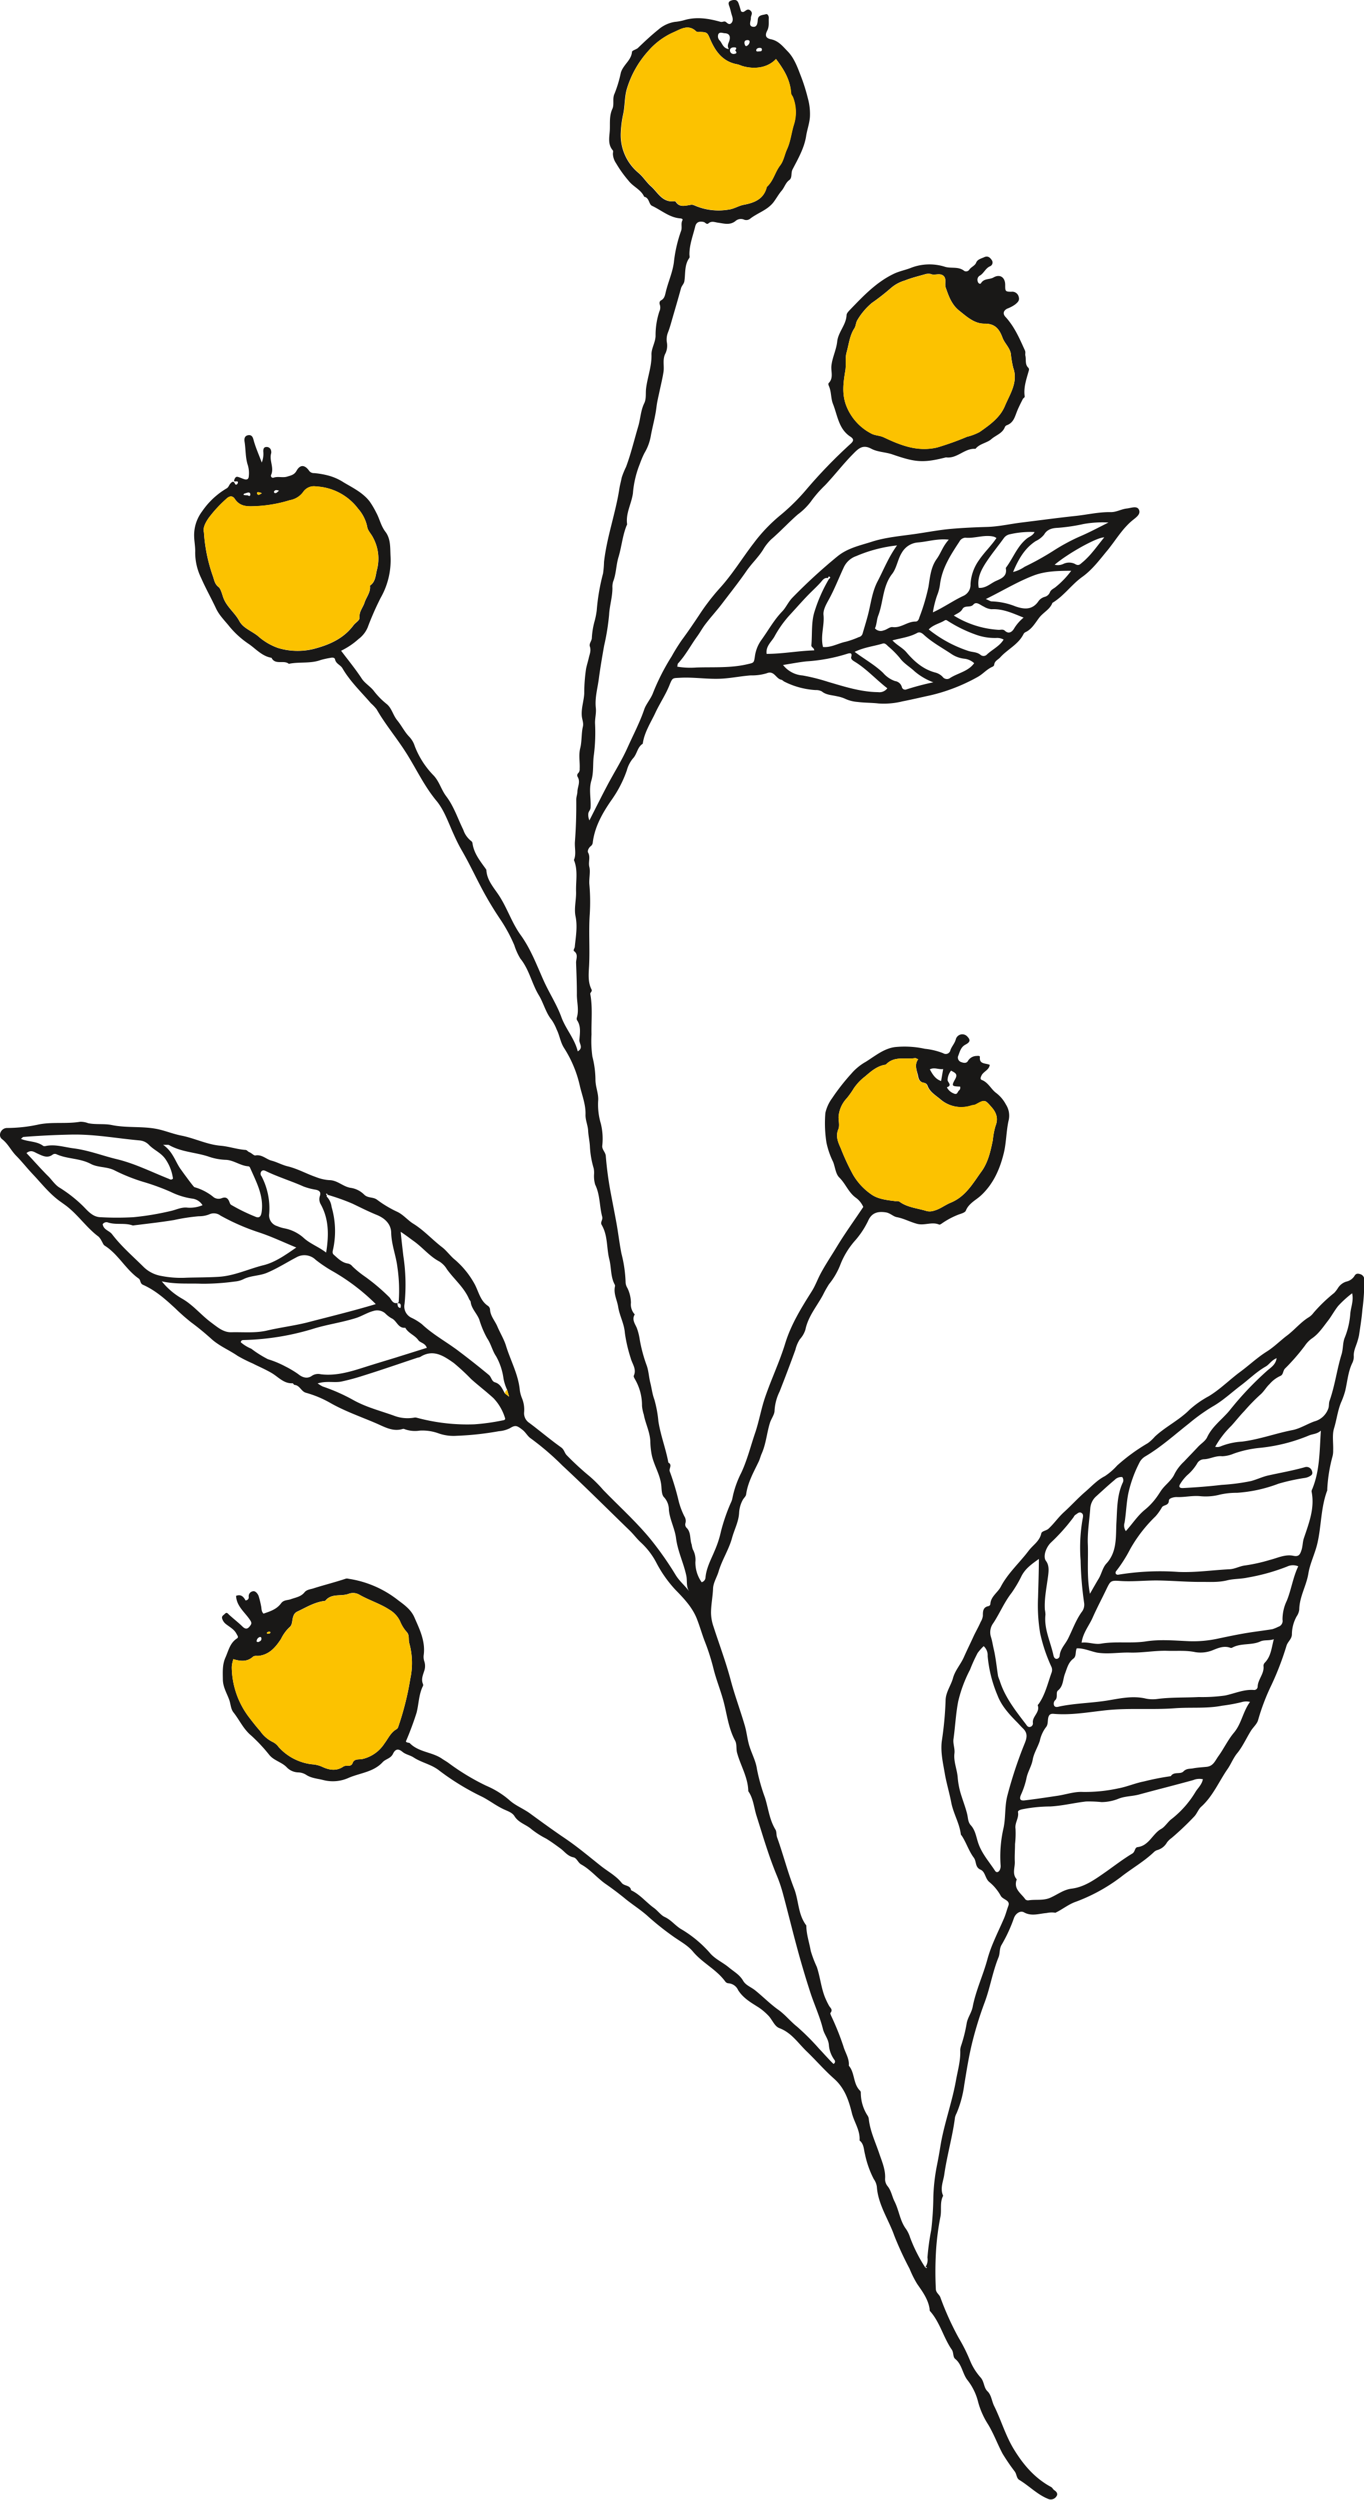 <svg xmlns="http://www.w3.org/2000/svg" viewBox="0 0 356.66 653.36"><defs><style>.cls-1{fill:#191817;}.cls-2{fill:#fcc200;}</style></defs><g id="Layer_1" data-name="Layer 1"><path class="cls-1" d="M286.54,531.55a6.15,6.15,0,0,0-2.34.07c-2,.16-3.93.93-5.92-.18-.95-.53-2.19.27-2.64,1.54a39.36,39.36,0,0,1-3.24,7c-.59,1-.36,2.21-.77,3.21-1.6,3.91-2.22,8.11-3.71,12a95.28,95.28,0,0,0-3,9.6c-1,3.87-1.61,7.81-2.26,11.75a28.61,28.61,0,0,1-2,7.41,4.29,4.29,0,0,0-.42,1.11c-.64,5-2.09,9.91-2.8,14.91-.26,1.81-1.17,3.65-.29,5.54-.93,1.74-.36,3.67-.72,5.5a68.43,68.43,0,0,0-1.1,8.2,89.37,89.37,0,0,0-.1,10.61c0,1.05.88,1.43,1.18,2.23a75.91,75.91,0,0,0,4.79,10.6,43.26,43.26,0,0,1,3,6,15.38,15.38,0,0,0,2.73,4.35c1,1.12.8,2.65,1.82,3.63s1.11,2.59,1.72,3.81c1.88,3.78,3,7.86,5.29,11.53,2.52,4.07,5.45,7.42,9.64,9.68.32.18.5.63.82.83.64.41,1,1,.55,1.59a1.74,1.74,0,0,1-2.23.65c-2.82-1.15-4.92-3.39-7.48-4.93-.74-.45-.67-1.44-1.15-2.15a52,52,0,0,1-3.24-4.74c-1.32-2.49-2.29-5.17-3.77-7.62a20.79,20.79,0,0,1-2.62-5.91,15.09,15.09,0,0,0-2.85-5.77c-1.26-1.71-1.36-4-3.16-5.47-.6-.48-.35-1.65-.87-2.4-2.2-3.18-3.06-7.12-5.69-10.07-.13-.14-.09-.44-.12-.66-.4-2.48-1.86-4.46-3.23-6.42a27.3,27.3,0,0,1-2-4,85.47,85.47,0,0,1-4-8.66c-1.5-4.25-4.23-8.08-4.55-12.76a4.55,4.55,0,0,0-.8-2,25.05,25.05,0,0,1-2.29-6.45c-.35-1.28-.25-2.7-1.43-3.64.2-2.59-1.38-4.72-2-7.12-.8-3.26-1.83-6.53-4.7-9.06-2.47-2.18-4.69-4.76-7.08-7.06s-4-4.92-7.18-6.12c-1.33-.5-1.87-2.27-2.94-3.33a15.21,15.21,0,0,0-2.5-2.1c-2-1.26-4-2.39-5.35-4.5a3,3,0,0,0-2.58-1.8,1.15,1.15,0,0,1-.8-.47c-2.29-3.15-5.93-4.81-8.41-7.78-1.39-1.68-3.43-2.73-5.2-4a72.08,72.08,0,0,1-6.66-5.31c-1.8-1.62-3.88-2.92-5.77-4.45-1.63-1.34-3.35-2.64-5-3.79-2.37-1.6-4.13-3.88-6.61-5.25-.86-.48-1.15-1.68-2.05-1.87-1.52-.31-2.3-1.52-3.41-2.33s-2.42-1.78-3.7-2.55a23.62,23.62,0,0,1-3.76-2.39c-1.43-1.29-3.46-1.73-4.53-3.48-.57-.94-1.81-1.34-2.7-1.75-2-.91-3.73-2.27-5.67-3.28a65.26,65.26,0,0,1-11.22-6.83c-2.1-1.7-4.66-2.09-6.8-3.5-.9-.59-2-.72-2.91-1.46-1.07-.9-1.86-.76-2.46.5s-1.92,1.35-2.7,2.19c-2.4,2.6-5.83,2.81-8.82,4.07a10,10,0,0,1-6.66.63c-1.51-.4-3.12-.46-4.52-1.37a4.07,4.07,0,0,0-2-.64,4.33,4.33,0,0,1-3.06-1.3c-1.28-1.38-3.31-1.74-4.57-3.24a42.65,42.65,0,0,0-4.81-5.14c-2-1.68-3-4-4.54-5.95-.77-.94-.75-2.22-1.15-3.33-.62-1.74-1.64-3.32-1.67-5.33s-.14-3.89.67-5.71,1.17-3.8,3-5c.52-.33.18-.7-.07-1.17-.63-1.25-1.83-1.83-2.82-2.62a2.83,2.83,0,0,1-.92-1.29c-.3-.76.29-1,.65-1.35.51-.55.76-.12,1.13.23,1.15,1.05,2.39,2,3.52,3.1.66.63,1.19.73,1.8,0s.69-1,0-1.95c-1.32-1.9-3.39-3.46-3.5-6.1,1.34-.51,2,.31,2.48,1.21.72-.12.86-.54.83-.92a1.31,1.31,0,0,1,1.21-1.5c.58-.06,1.12.64,1.36,1.21a22.64,22.64,0,0,1,.63,2.52c.2.67,0,1.46.66,2.13,1.69-.57,3.46-1.13,4.6-2.7.67-.92,1.72-.76,2.58-1.08,1.27-.46,2.64-.64,3.56-1.81.56-.7,1.57-.77,2.29-1,2.82-.91,5.72-1.61,8.55-2.57a1.59,1.59,0,0,1,.68.05,27.54,27.54,0,0,1,13,5.65c1.67,1.23,3.33,2.47,4.17,4.38,1.37,3.12,2.93,6.24,2.47,9.83a3.72,3.72,0,0,0,.13,1.66,3.94,3.94,0,0,1,0,2.56c-.37,1.15-.85,2.23-.32,3.45a.59.59,0,0,1,0,.47c-1.12,2.19-1.08,4.67-1.68,7a80,80,0,0,1-2.8,7.51c.27.45.81.24,1.05.48,2.33,2.37,5.85,2.26,8.46,4.08.48.34,1.06.65,1.55,1a60.17,60.17,0,0,0,9.9,6,23,23,0,0,1,6,3.69c1.57,1.48,3.7,2.27,5.48,3.56,3,2.19,6.06,4.42,9.15,6.51,3.32,2.24,6.36,4.82,9.48,7.29,1.81,1.42,3.93,2.54,5.38,4.38.69.87,2.24.52,2.44,1.91,2.35,1.1,3.95,3.17,6,4.64,1,.73,1.79,1.89,2.78,2.34,1.66.76,2.69,2.16,4.14,3.08a30.92,30.92,0,0,1,7.62,6.25c1.34,1.65,3.37,2.49,5,3.84,1.31,1.1,2.84,1.91,3.74,3.48.7,1.22,2.09,1.67,3.14,2.51,2.08,1.67,3.93,3.58,6.13,5.14,1.72,1.22,3.12,3,4.81,4.34a63,63,0,0,1,5.78,5.77c1.27,1.33,2.47,2.73,3.78,4a.68.68,0,0,0,.25-1.05,7.53,7.53,0,0,1-1.45-3.82c-.09-1.61-1.18-2.75-1.56-4.26-.82-3.31-2.3-6.45-3.35-9.72q-2-6.18-3.67-12.47c-1.14-4.26-2.19-8.54-3.33-12.79a39,39,0,0,0-1.68-5.06c-2.13-5.11-3.67-10.43-5.34-15.7-.68-2.14-.8-4.49-2.15-6.41-.06-3.6-2-6.64-2.92-10-.3-1,0-2.27-.55-3.26-1.8-3.36-2.12-7.13-3.13-10.71-.77-2.71-1.83-5.36-2.51-8.1a56.71,56.71,0,0,0-2.23-7c-.78-2-1.34-4.07-2.13-6.05-1.18-2.95-3.35-5.24-5.54-7.48a32.15,32.15,0,0,1-5.09-7.24,19.42,19.42,0,0,0-4-5.18c-1.08-1-1.87-2.1-2.88-3.08-5.87-5.69-11.64-11.46-17.61-17a70.7,70.7,0,0,0-8.33-7.14c-.81-.56-1.27-1.54-2.1-2.19-1.46-1.14-1.86-1.33-3.31-.44a7.73,7.73,0,0,1-2.88.78,77.69,77.69,0,0,1-11,1.2,11.81,11.81,0,0,1-4.82-.65,12.34,12.34,0,0,0-4.85-.71,7.93,7.93,0,0,1-4-.38.64.64,0,0,0-.47-.05c-2.65.82-4.93-.62-7.11-1.54-3.94-1.68-8-3.09-11.75-5.21a27.66,27.66,0,0,0-6.44-2.7c-1.27-.35-1.6-1.94-3-2.06-.18,0-.35-.44-.51-.43-2.29.13-3.74-1.66-5.44-2.66s-3.31-1.66-4.93-2.49A39.13,39.13,0,0,1,72.66,386c-2.24-1.55-4.77-2.54-6.88-4.45-1.63-1.47-3.42-2.95-5.25-4.3a53.9,53.9,0,0,1-4.13-3.63c-2.58-2.39-5.21-4.74-8.46-6.18-.87-.39-.56-1.24-1.16-1.66-3.41-2.4-5.32-6.35-8.89-8.6-.37-.23-.52-.79-.78-1.18a4.14,4.14,0,0,0-.81-1.16c-3-2.22-5.15-5.41-8.08-7.76-.73-.59-1.52-1.11-2.25-1.65-2.67-2-4.64-4.55-6.88-6.92-1.5-1.58-2.83-3.29-4.36-4.84-1.32-1.34-2.08-3.09-3.66-4.31-1.18-.91-.3-2.88,1.27-2.92a39.44,39.44,0,0,0,8-.85c3.69-.83,7.47-.14,11.18-.78a5.76,5.76,0,0,1,2.07.38c2,.42,4.16.07,6.17.48,4.14.85,8.41.19,12.47,1.18,1.92.46,3.8,1.21,5.76,1.59,3.46.68,6.62,2.33,10.24,2.64,2.11.18,4.25.93,6.44,1.09.45,0,.65.44,1,.57.61.22,1.25.95,1.62.88,1.74-.33,2.84,1,4.25,1.36s2.74,1.13,4.16,1.47c2.61.62,4.93,1.95,7.44,2.82a11.64,11.64,0,0,0,3.48.8c2.09,0,3.54,1.65,5.5,2a6.3,6.3,0,0,1,3.64,1.79c1,1,2.37.52,3.44,1.39a29.51,29.51,0,0,0,5.29,3.14c1.58.78,2.65,2.17,4.14,3.09,2.74,1.69,4.93,4.15,7.5,6.12,1.2.92,2.13,2.28,3.36,3.28a22.68,22.68,0,0,1,5.22,6.5c1,1.91,1.42,4.26,3.44,5.57a1.31,1.31,0,0,1,.52,1c.11,1.68,1.28,2.88,1.89,4.32.73,1.73,1.75,3.36,2.29,5.12,1.19,3.89,3.25,7.52,3.61,11.67a9.14,9.14,0,0,0,.58,2.07,7.79,7.79,0,0,1,.54,3.59,3,3,0,0,0,1.37,2.81c2.8,2.1,5.47,4.37,8.32,6.4.81.58.85,1.45,1.48,2.07a74.47,74.47,0,0,0,6.06,5.57,34.46,34.46,0,0,1,3.46,3.48c4.13,4.27,8.55,8.23,12.36,12.86a85.24,85.24,0,0,1,6.57,9.36c1,1.65,2.53,2.85,3.65,4.44-1-1.3-.56-2.89-.87-4.3-.72-3.32-2.26-6.4-2.68-9.77-.33-2.56-1.65-4.84-1.87-7.43a4.8,4.8,0,0,0-1.26-3.25c-.63-.62-.63-2-.7-2.84-.24-3-1.91-5.38-2.5-8.13a19.9,19.9,0,0,1-.39-3.56c-.08-2.5-1.27-4.69-1.71-7.08a10.47,10.47,0,0,1-.47-2.29,13.52,13.52,0,0,0-1.87-7c-.14-.27-.37-.66-.28-.87.8-1.75-.43-3.11-.82-4.64a38.68,38.68,0,0,1-1.51-6.54c-.17-2.41-1.38-4.47-1.75-6.8-.28-1.79-1.27-3.48-.83-5.4a.69.69,0,0,0-.08-.46c-1.11-2.06-.85-4.42-1.41-6.6-.75-3-.35-6.18-2-9-.41-.69.35-1.32.16-2.06-.76-2.78-.54-5.77-1.86-8.46a8,8,0,0,1-.28-2.81,6,6,0,0,0-.1-1.42,24.28,24.28,0,0,1-1-5.94c-.09-1.3-.39-2.59-.46-3.95s-.73-2.76-.68-4.17c.09-2.68-.95-5.11-1.51-7.64A30.77,30.77,0,0,0,158,305.5c-.93-1.46-1.14-3.26-1.93-4.83a11.75,11.75,0,0,0-1.3-2.48c-1.56-1.91-2.09-4.38-3.35-6.45-1.85-3.05-2.49-6.68-4.82-9.56a15.87,15.87,0,0,1-1.59-3.52,41,41,0,0,0-3.75-6.88,88.7,88.7,0,0,1-4.79-8c-1.76-3.32-3.35-6.73-5.26-10a43.64,43.64,0,0,1-2-4c-1.4-3-2.47-6.35-4.59-8.89-3.14-3.79-5.19-8.2-7.76-12.29S111.32,221.05,109,217a11.87,11.87,0,0,0-1.47-1.55c-2.59-3-5.45-5.71-7.46-9.16-.51-.88-1.69-1.15-1.93-2.31-.1-.51-.7-.54-1.21-.41a22.88,22.88,0,0,0-2.54.56c-2.71,1-5.59.42-8.34,1-1.31-1.1-3.53.41-4.53-1.58-2.4-.39-4-2.23-5.81-3.52a23.54,23.54,0,0,1-5.14-4.6c-1.25-1.57-2.7-2.94-3.57-4.81-1.23-2.64-2.68-5.18-3.84-7.85A15.16,15.16,0,0,1,61.57,176c.07-1.75-.41-3.48-.25-5.27a10.34,10.34,0,0,1,2.06-5.45,20.1,20.1,0,0,1,6.4-6c.54-.3.64-.9,1-1.28s.81-.84,1.2.09c.15.34.55.24.7-.14.09-.22.14-.48-.23-.51s-.91.26-.63-.49c.14-.38.39-.8.85-.69.61.14,1.18.45,1.79.63s1.07,0,1.12-.75a7.33,7.33,0,0,0-.22-2.84c-.69-2-.55-4.15-.88-6.21-.1-.63-.09-1.52.9-1.71s1.27.54,1.45,1.23c.51,1.89,1.3,3.66,2.15,5.91a6.23,6.23,0,0,0,.39-2.92c0-.62.12-1.15.87-1.15a1.16,1.16,0,0,1,1.18,1,1.43,1.43,0,0,1,0,.71c-.52,1.86.85,3.72,0,5.59a.53.53,0,0,0,.63.73c1.18-.42,2.41.09,3.59-.29,1-.31,1.82-.43,2.44-1.53.93-1.64,2.1-1.59,3.23-.06a1.5,1.5,0,0,0,1.35.68,21.57,21.57,0,0,1,3.93.7,13.85,13.85,0,0,1,3.76,1.7c2.41,1.44,5,2.66,6.83,5a23.15,23.15,0,0,1,1.72,2.91c.88,1.61,1.22,3.45,2.39,5,1.45,1.86,1.24,4.26,1.36,6.43a19.86,19.86,0,0,1-2.6,10.89,76.29,76.29,0,0,0-3.39,7.73,7.33,7.33,0,0,1-2.37,3,19.37,19.37,0,0,1-4.57,3.07c1.86,2.46,3.75,4.76,5.37,7.23.85,1.29,2.16,2,3.12,3.18a19.66,19.66,0,0,0,3.3,3.41c1.45,1.08,1.76,3,2.9,4.38s1.88,3,3.18,4.33a6.15,6.15,0,0,1,1.38,2.37A22.5,22.5,0,0,0,124,234.4c1.45,1.61,1.94,3.69,3.22,5.36,2,2.64,3,5.8,4.45,8.74a6.21,6.21,0,0,0,2,2.89.9.9,0,0,1,.4.56c.34,2.7,2,4.69,3.5,6.8,0,.07.12.13.13.2.12,2.8,2.06,4.77,3.42,6.9,2.1,3.27,3.27,7,5.54,10.14,2.67,3.69,4.22,7.91,6.06,12,1.44,3.21,3.41,6.18,4.61,9.5,1.14,3.12,3.48,5.62,4.27,8.93,1.57-.95.36-2,.43-3,.12-1.65.46-3.45-.52-5a.87.87,0,0,1-.14-.84c.62-2.09-.06-4.17,0-6.24,0-2.71-.11-5.4-.21-8.11,0-1,.64-2.14-.51-3-.32-.25.13-.73.17-1.11.26-2.67.76-5.27.2-8-.42-2.07.2-4.27.14-6.43-.09-2.77.55-5.59-.56-8.29.66-1.55.14-3.18.26-4.78.28-3.66.39-7.34.35-11,0-.74.27-1.35.3-2,0-1.3.86-2.57.09-3.9a.81.81,0,0,1,.17-1.07,1.45,1.45,0,0,0,.33-1.1c.1-1.78-.31-3.52.15-5.38s.26-3.79.7-5.66c.22-.95-.23-1.87-.3-2.81-.15-2,.54-3.85.65-5.79a43.84,43.84,0,0,1,.47-6.45c.19-1,.5-1.91.71-2.86s.67-1.89.29-3c-.28-.8.54-1.44.52-2.34a20.45,20.45,0,0,1,.65-4.05,19.86,19.86,0,0,0,.62-3,54,54,0,0,1,1.66-9.71,25.77,25.77,0,0,0,.25-3c.73-6.49,3-12.64,4-19.07.15-1,.44-2,.63-3a20.72,20.72,0,0,1,1.13-2.77c1.29-3.46,2.13-7.05,3.18-10.57.6-2,.63-4.13,1.57-6.05.58-1.17.34-2.57.48-3.81.35-3,1.51-5.83,1.42-8.91-.05-1.61,1-3.14,1.07-4.84a19.9,19.9,0,0,1,1-6.48,2.32,2.32,0,0,0,.14-1.63c-.18-.49-.18-1,.34-1.26.89-.49,1-1.42,1.2-2.23.62-2.56,1.74-5,2.1-7.62A35.47,35.47,0,0,1,188.61,92c.36-.91-.12-1.9.37-2.81.15-.28-.19-.46-.57-.48-2.84-.22-4.94-2.14-7.38-3.28-.87-.4-.7-2.13-2.06-2.38-.85-1.9-2.9-2.61-4.13-4.24a30.74,30.74,0,0,1-3.22-4.51,4.81,4.81,0,0,1-.83-2.42c0-.31.12-.74,0-.92-1.4-1.58-.91-3.52-.81-5.25s-.19-3.78.67-5.62c.56-1.2-.06-2.71.58-4a33.05,33.05,0,0,0,1.64-5.47c.63-2.09,2.71-3.19,2.91-5.4,0-.39,1-.62,1.5-1,1.75-1.68,3.51-3.34,5.42-4.87a8.58,8.58,0,0,1,4.29-2,13.51,13.51,0,0,0,2.33-.42c3.27-1,6.46-.48,9.62.41.51.14.94-.27,1.34,0s.86.88,1.42.38.48-1.27.23-2-.41-1.7-.72-2.51-.19-1.22.61-1.47,1.46-.19,1.79.66.48,1.5.7,2.21c.21.08.36.18.49.16.65-.09,1.1-1.08,1.92-.4s.11,1.35.15,2-.71,2,.43,2.24,1.32-.84,1.37-1.76c.08-1.37,1.31-1.25,2.13-1.51.47-.15.78.53.75,1-.07,1.09.16,2.19-.4,3.28-.67,1.3-.38,2,1,2.28,2,.42,3.1,1.89,4.35,3.16,1.69,1.73,2.55,4.13,3.37,6.26a48,48,0,0,1,1.9,6,15.26,15.26,0,0,1,.54,4.87c-.13,1.77-.75,3.37-1,5.07-.51,3.13-2.11,5.89-3.55,8.66-.49,1,0,2.14-.86,2.78-1,.75-1.25,1.93-2,2.79s-1.36,2-2.12,3c-1.64,2.11-4.2,2.78-6.16,4.35A1.62,1.62,0,0,1,205,89a2.13,2.13,0,0,0-2.06.32c-1.49,1.27-3.07.73-4.67.51-.83-.11-1.67-.53-2.48.17-.5.43-.83-.25-1.26-.35-1.08-.26-1.92,0-2.21,1.15-.58,2.41-1.52,4.75-1.52,7.28,0,.31.1.72,0,.93-1.35,1.85-1,4.07-1.32,6.12-.13.74-.7,1.18-.88,1.85-.72,2.61-1.47,5.2-2.23,7.79-.35,1.22-.68,2.46-1.13,3.64a5,5,0,0,0-.36,2.57,4.76,4.76,0,0,1-.34,3c-.85,1.6-.27,3.27-.52,4.88s-.65,3.24-1,4.86c-.3,1.45-.67,2.89-.84,4.35-.3,2.49-1,4.9-1.45,7.35a13.15,13.15,0,0,1-1.7,4.64,23.39,23.39,0,0,0-1.19,2.81,26,26,0,0,0-1.81,7.68c-.37,2.73-1.93,5.23-1.52,8.09,0,.14-.12.29-.17.44-1.05,2.63-1.27,5.48-2.08,8.14-.65,2.13-.59,4.36-1.41,6.43a4.71,4.71,0,0,0-.18,1.65c0,2.39-.76,4.72-.87,7a60.19,60.19,0,0,1-1.3,8.08c-.5,2.85-1,5.72-1.38,8.58-.32,2.54-1.09,5.08-.79,7.71.15,1.32-.24,2.63-.21,4a46.28,46.28,0,0,1-.29,8.16c-.35,2.27,0,4.56-.68,6.85s-.06,4.62-.19,6.94c0,.72-.5,1-.59,1.58a3.54,3.54,0,0,0,.28,1.85c1.57-3.08,3.1-6.17,4.71-9.21,1.73-3.28,3.74-6.43,5.25-9.8S177.81,220.5,179,217c.51-1.45,1.75-2.77,2.31-4.34a58.1,58.1,0,0,1,4.85-9.49,49.84,49.84,0,0,1,2.75-4.4c1.49-2,2.93-4.14,4.33-6.23a57.53,57.53,0,0,1,5.33-7c3.41-3.71,6-8,9-11.9a42.21,42.21,0,0,1,7.2-7.51,53.73,53.73,0,0,0,6.48-6.41,129.92,129.92,0,0,1,11.52-11.94c.89-.78,1.21-1.28.16-2-3.13-2-3.38-5.55-4.59-8.57-.6-1.51-.39-3.26-1.11-4.78-.09-.2-.15-.57,0-.69,1.31-1.34.54-3,.7-4.51.22-2.17,1.28-4.15,1.51-6.32.26-2.5,2.32-4.33,2.45-6.89,0-.53.59-1.09,1-1.53,3.4-3.52,6.75-7.07,11.27-9.26,1.44-.7,3-1,4.43-1.54a13.37,13.37,0,0,1,9-.34c1.64.52,3.56-.16,5.09,1.1a1,1,0,0,0,1.29-.32c.49-.75,1.47-1,1.81-1.86s1.32-1.06,2.1-1.42c.94-.44,1.54.08,2,.79a1.07,1.07,0,0,1-.53,1.61c-1.14.53-1.55,1.78-2.57,2.39a1.25,1.25,0,0,0-.63,1.42c.09.56.62,1,.91.56.79-1.28,2.21-.87,3.25-1.47,1.72-1,3.09,0,3.06,2,0,1.58,0,1.73,1.61,1.73a1.73,1.73,0,0,1,1.92,1.32c.32,1-.33,1.51-.92,2a8.87,8.87,0,0,1-2.09,1.1c-1,.52-1.2,1.34-.45,2.15,2.36,2.56,3.7,5.69,5.1,8.8.21.49,0,.93.11,1.37.23,1-.15,2.22.73,3.09.35.35.19.68.08,1.08-.59,2.09-1.31,4.16-1,6.39.06.38-.35.48-.48.74-.53,1.06-1.09,2.12-1.52,3.22-.58,1.46-.92,3-2.68,3.63a.94.94,0,0,0-.5.5c-.65,1.66-2.34,2.09-3.51,3.12s-3.11,1.19-4.17,2.55c-2.85-.22-4.8,2.64-7.71,2.23-5.93,1.49-7.94,1.33-14-.77-1.78-.62-3.85-.6-5.47-1.46-2.25-1.21-3.35-.16-4.78,1.29-2.61,2.63-4.85,5.58-7.4,8.26a30.31,30.31,0,0,0-3.71,4.27,16.52,16.52,0,0,1-3.37,3.31c-2.38,2.07-4.51,4.4-6.9,6.46a12.29,12.29,0,0,0-2.18,2.74c-1.24,2-3,3.63-4.32,5.54-2.07,3-4.29,5.78-6.46,8.64-1.44,1.89-3.06,3.62-4.48,5.53-.71.95-1.27,2-2,3-1.68,2.32-3,4.88-5,7.05-.14.15-.11.44-.2.84a21,21,0,0,0,5,.22c4.47-.15,9,.18,13.39-.87,1.66-.39,1.66-.28,1.93-2.21a9.58,9.58,0,0,1,1.76-4.23c1.76-2.45,3.22-5.13,5.36-7.34,1-1.05,1.6-2.5,2.67-3.6a142.79,142.79,0,0,1,11.75-10.78c2.7-2.2,5.87-2.84,9-3.84,3.61-1.16,7.4-1.47,11.14-2,3.19-.45,6.36-1.08,9.56-1.36s6.31-.42,9.47-.51c3-.09,5.84-.75,8.76-1.12,4.78-.59,9.55-1.24,14.34-1.75,3.09-.33,6.14-1.07,9.29-1,1.44,0,2.73-.8,4.14-.95,1.06-.11,2.58-.77,3.12.24.66,1.23-.76,2.13-1.64,2.85-2.7,2.22-4.4,5.23-6.57,7.87-2,2.4-3.9,5-6.54,6.9-2.82,2-4.81,5-7.83,6.8-.6,1.64-2.23,2.41-3.28,3.67s-2,3.21-3.79,4a1.13,1.13,0,0,0-.49.5c-1.35,2.71-4.17,3.95-6.1,6.09-.57.63-1.48.91-1.57,1.95,0,.18-.26.42-.46.5-1.48.64-2.51,1.93-3.88,2.67a47.21,47.21,0,0,1-12.37,4.8c-2.43.52-4.86,1.1-7.3,1.58a20.36,20.36,0,0,1-6.24.54c-1.82-.21-3.66-.16-5.5-.4a9.31,9.31,0,0,1-3.18-.81,8.81,8.81,0,0,0-2.14-.66c-1.35-.33-2.84-.32-4-1.28a3.17,3.17,0,0,0-1.61-.35,20.89,20.89,0,0,1-8.22-2.22c-.27-.15-.51-.44-.79-.49-1.39-.26-1.83-2.51-3.8-1.68a13.35,13.35,0,0,1-4.18.55c-2.84.22-5.62.84-8.49.89-3.32.07-6.6-.45-9.92-.27-2,.11-2-.05-2.73,1.69-1,2.61-2.6,4.93-3.78,7.46s-2.9,5.11-3.3,8.09c-1.43.89-1.47,2.7-2.56,3.84a8.16,8.16,0,0,0-1.61,3.14,30.67,30.67,0,0,1-3.9,7.59c-2.35,3.36-4.47,7-5,11.21a1.3,1.3,0,0,1-.54,1c-.55.44-.92,1.25-.68,1.68.67,1.22,0,2.46.32,3.73s-.1,3,0,4.5a50.69,50.69,0,0,1,.11,7.88c-.31,4.46.05,8.91-.17,13.36-.1,2-.39,4.27.62,6.26.3.59-.39.82-.31,1.24.65,3.51.24,7,.32,10.55a29.74,29.74,0,0,0,.23,5.8,25,25,0,0,1,.8,6c0,2,.89,3.7.7,5.66a17.45,17.45,0,0,0,.72,5.9,16.64,16.64,0,0,1,.36,5.75c-.09,1,.84,1.65.92,2.64a91.42,91.42,0,0,0,1.34,9.89c.48,2.57,1,5.15,1.46,7.71s.78,5.33,1.3,7.94a34.28,34.28,0,0,1,1.09,7.67,3.33,3.33,0,0,0,.47,1.33,9.22,9.22,0,0,1,.92,3.82,3.85,3.85,0,0,0,1,3.07c-.83,1.32.07,2.45.53,3.53a14.76,14.76,0,0,1,.78,3.11,39,39,0,0,0,1.75,6.54c.57,1.5.61,3.11,1,4.66s.51,2.92,1.06,4.39a30.69,30.69,0,0,1,1.06,5.73c.58,3.67,1.94,7.14,2.61,10.77,1.12.6.09,1.54.36,2.3A65.59,65.59,0,0,1,188,424a19.92,19.92,0,0,0,1.48,3.94,2.19,2.19,0,0,1,.28,1.78,1.22,1.22,0,0,0,.36,1.28c1.14,1.19.75,2.89,1.27,4.31a6.73,6.73,0,0,0,.3,1.27,5.64,5.64,0,0,1,.67,3.3,8.92,8.92,0,0,0,1.64,5.28A1.35,1.35,0,0,0,195,444c.2-2.53,1.42-4.71,2.37-7a27,27,0,0,0,1.68-5.13,48.08,48.08,0,0,1,2.55-7.41,5.55,5.55,0,0,0,.4-1.06,25.51,25.51,0,0,1,2.33-6.79c1.61-3.42,2.49-7.09,3.71-10.64,1-3,1.49-6,2.5-9,1.62-4.79,3.82-9.36,5.3-14.2,1.53-5,4.24-9.35,7-13.72.89-1.43,1.47-3.05,2.26-4.54,1.27-2.37,2.77-4.6,4.16-6.89,2.17-3.61,4.65-7,7-10.54a5.88,5.88,0,0,0-2-2.45c-1.89-1.39-2.64-3.65-4.28-5.25-.94-.92-1.07-2.7-1.6-4.06a21.6,21.6,0,0,1-1.74-5,32.58,32.58,0,0,1-.29-7.82,10.24,10.24,0,0,1,1.71-3.77,56.31,56.31,0,0,1,5.06-6.47,14.09,14.09,0,0,1,3.77-3.1c2.44-1.52,4.78-3.51,7.7-3.87a24.77,24.77,0,0,1,7.76.45,18.06,18.06,0,0,1,4.82,1.17,1.24,1.24,0,0,0,1.88-.83c.36-1,1.09-1.71,1.39-2.75a1.76,1.76,0,0,1,3-.82c.9.92.8,1.48-.47,2.15s-1.5,2-1.95,3.1a1.26,1.26,0,0,0,.91,1.48c.63.24,1.36.32,1.71-.34a2.69,2.69,0,0,1,2.31-1.29c.28-.05.84-.05.81.26-.22,2,1.52,1.57,2.57,2.08-.19,1.38-1.63,1.7-2.14,2.75-.24.5-.45,1,.09,1.2,1.72.68,2.41,2.45,3.78,3.43a9.16,9.16,0,0,1,2.51,3,5.36,5.36,0,0,1,.66,4.29c-.61,2.84-.57,5.84-1.27,8.56-1,4-2.66,7.85-5.88,10.86-1.35,1.26-3.22,2.07-4,4-.2.51-1.17.78-1.83,1a20.71,20.71,0,0,0-4.32,2.27c-.25.18-.64.46-.83.38-1.91-.82-3.84.33-5.78-.2s-3.45-1.4-5.32-1.75c-.89-.17-1.64-1-2.72-1.22-2.34-.39-3.89.14-4.8,2.29A22.66,22.66,0,0,1,234,356a21.06,21.06,0,0,0-3.8,6.33,19,19,0,0,1-2.9,4.94,28.4,28.4,0,0,0-1.57,2.79c-1.61,3-3.9,5.62-4.6,9.1a6.84,6.84,0,0,1-1.45,2.5,8.58,8.58,0,0,0-1.16,2.73q-2,5.5-4.14,10.94a12.92,12.92,0,0,0-1.32,5c0,1-.86,2.08-1.21,3.19-.82,2.62-1,5.42-2.14,8-.3.65-.48,1.47-.82,2.17-1.32,2.75-2.84,5.41-3.26,8.52-.07.53-.63.95-.91,1.49a8,8,0,0,0-.93,3.38c-.13,2.29-1.26,4.36-1.86,6.56-.82,3-2.63,5.72-3.52,8.78-.44,1.47-1.38,2.89-1.43,4.39-.08,2.08-.5,4.11-.53,6.19a11.43,11.43,0,0,0,.64,3.74c1.51,4.67,3.25,9.28,4.5,14,1.06,4,2.54,7.94,3.7,11.93.48,1.62.63,3.34,1.1,5,.61,2.13,1.76,4.14,2.06,6.28a48,48,0,0,0,2.11,7.52c.87,2.78,1.16,5.76,2.73,8.33.35.56.2,1.4.44,2.06,1.59,4.41,2.74,9,4.44,13.34,1.24,3.19,1,6.82,3.2,9.67,0,2.28.76,4.41,1.15,6.62a29.46,29.46,0,0,0,1.59,4.21c.95,2.81,1.14,5.82,2.4,8.56a17.74,17.74,0,0,0,.82,1.63c.29.49,1.06,1,.35,1.83-.11.12.11.59.23.87a69.73,69.73,0,0,1,3.14,7.82c.47,1.7,1.61,3.23,1.43,5.11,1.62,1.88,1.09,4.74,2.92,6.52.28.27.19.55.22.86a10.88,10.88,0,0,0,1.73,5.61,2,2,0,0,1,.34.87c.34,3.21,1.73,6.07,2.74,9.07.69,2.06,1.67,4.23,1.54,6.54a2.9,2.9,0,0,0,.63,2c1,1.21,1.17,2.7,1.83,4,1.19,2.34,1.41,5.07,3,7.2a8,8,0,0,1,1.08,2.26,40.17,40.17,0,0,0,3.94,7.79,3.42,3.42,0,0,0,.59-2.58,62.51,62.51,0,0,1,1-7.25,81.63,81.63,0,0,0,.54-8.57,48.91,48.91,0,0,1,.93-8.19c.38-1.86.7-3.74,1-5.6,1-5.66,3-11.1,4-16.74.46-2.58,1.22-5.17,1.11-7.85a3.66,3.66,0,0,1,.22-1.16,38.87,38.87,0,0,0,1.44-5.74c.23-1.57,1.29-2.86,1.59-4.43.81-4.24,2.68-8.15,3.81-12.29,1-3.76,2.82-7.21,4.35-10.76.48-1.09.75-2.25,1.17-3.35.56-1.49-1.45-1.59-2-2.62a12.47,12.47,0,0,0-3-3.61c-1.09-.89-1-2.67-2.31-3.23-1.44-.64-1-2.11-1.71-3.09-1.3-1.71-1.95-3.89-3.15-5.73-.08-.13-.24-.25-.26-.39-.36-2.95-2-5.51-2.53-8.45-.48-2.49-1.27-5.06-1.68-7.54-.45-2.67-1.11-5.4-.78-8.3a90,90,0,0,0,1-10.62c0-2.22,1.39-3.93,1.94-5.94s2-3.57,2.82-5.41,1.74-3.71,2.59-5.56c.58-1.25,1.29-2.45,1.84-3.73a4.06,4.06,0,0,0,.56-1.56c0-1.14,0-2.29,1.52-2.55a.69.69,0,0,0,.44-.5c.08-2,1.9-3,2.72-4.55,1.85-3.55,4.9-6.25,7.3-9.43,1.11-1.48,2.84-2.45,3.29-4.5.14-.67,1.28-.68,1.9-1.25,1.46-1.35,2.57-3,4.05-4.34,1.89-1.71,3.63-3.65,5.54-5.29,1.63-1.4,3.14-3.09,5.14-4.1a16.66,16.66,0,0,0,3.21-2.78,48.76,48.76,0,0,1,8-5.83,10.81,10.81,0,0,0,1.88-1.74c2.83-2.63,6.37-4.29,9.12-7.08a25.67,25.67,0,0,1,4.95-3.46c3-1.81,5.47-4.34,8.28-6.41,2.34-1.73,4.45-3.74,6.95-5.3,1.87-1.18,3.49-2.83,5.28-4.18,2-1.51,3.56-3.5,5.73-4.8a4.88,4.88,0,0,0,1.2-1.16,40.64,40.64,0,0,1,5.35-5.14,7.73,7.73,0,0,0,1-1.29,4,4,0,0,1,2.18-1.68,3.33,3.33,0,0,0,2.1-1.42c.44-.81,1-.7,1.6-.51a1.43,1.43,0,0,1,1,1.44,54,54,0,0,1-.48,7.73c-.18,2.26-.55,4.48-.88,6.72a13.32,13.32,0,0,1-.38,1.51c-.37,1.35-1.11,2.6-1,4.09a3.85,3.85,0,0,1-.44,1.82c-1.08,2.3-1.24,4.83-1.82,7.25a21.34,21.34,0,0,1-1.09,3c-.87,2.17-1.14,4.52-1.82,6.75-.52,1.73-.15,3.81-.22,5.73a5.85,5.85,0,0,1-.19,1.64,39.73,39.73,0,0,0-1.36,8.6.59.59,0,0,1,0,.23c-1.75,4.59-1.5,9.56-2.68,14.24-.63,2.5-1.83,4.88-2.25,7.45-.52,3.23-2.35,6.11-2.39,9.46a4,4,0,0,1-.68,1.77,9.75,9.75,0,0,0-1.24,4.66c0,1.26-1.08,1.91-1.41,3a76,76,0,0,1-3.87,10.13,56.36,56.36,0,0,0-3.56,9.31c-.3,1.05-1.23,1.81-1.82,2.72-1.26,2-2.17,4.13-3.65,5.95-1,1.21-1.58,2.75-2.43,4-2.33,3.34-3.9,7.22-7,10-.72.66-1.09,1.76-1.73,2.46a74.86,74.86,0,0,1-6,5.7,5.29,5.29,0,0,0-1.18,1.13,4.27,4.27,0,0,1-2.48,2,2.19,2.19,0,0,0-.83.43c-2.68,2.58-5.94,4.4-8.83,6.68a45.81,45.81,0,0,1-12,6.52c-1.85.72-3.3,1.94-5,2.74ZM227.05,182.71c-1-.19-1.43.56-1.94,1.14-.74.82-1.53,1.58-2.32,2.35-1.95,1.9-3.75,4-5.6,6a28.68,28.68,0,0,0-4.11,5.72c-.76,1.42-2.38,2.57-2.09,4.61,4.17,0,8.28-.8,12.45-.92-.07-.74-.8-.75-.75-1.35.25-3-.05-6.07.83-8.81a40.17,40.17,0,0,1,3.74-8.45c.16-.2.6-.38.16-.65C227.24,182.19,227.06,182.47,227.05,182.71ZM114.4,372.19c.15.5,0,1.15.84,1.31.17-.76.19-1.37-.88-1.26.17-.11.39-.11.43-.45a41.48,41.48,0,0,0-.34-8.91c-.36-3.05-1.56-5.93-1.63-9.05-.06-2.39-1.77-3.86-3.8-4.68s-4.26-1.94-6.32-2.93a55.89,55.89,0,0,0-6.53-2.32c0-.21-.11-.35-.35-.28a.24.24,0,0,0,0,.19c.12.21.28.21.44,0-.4.18-.4.5-.14.73a4.65,4.65,0,0,1,1.11,2.52,22.48,22.48,0,0,1,.42,11c-.13.58-.32,1.09.17,1.52,1.06.93,2.07,2,3.54,2.26a2,2,0,0,1,1.33.78,25.37,25.37,0,0,0,3.06,2.51,51.88,51.88,0,0,1,6.67,5.63C112.89,371.39,113.27,372.42,114.4,372.19Zm28.13,23.61,1.12.87-.51-1.79a11.88,11.88,0,0,1-.95-2.92,16.28,16.28,0,0,0-1.95-5.87c-1-1.48-1.31-3.21-2.34-4.7a25.07,25.07,0,0,1-2.05-4.88c-.62-1.6-2-2.78-2.24-4.54,0-.32-.31-.54-.42-.8-1.31-3.07-3.92-5.18-5.81-7.82a6,6,0,0,0-1.94-2c-2.55-1.33-4.33-3.62-6.64-5.28-1.12-.81-2.21-1.65-3.5-2.5.22,2.23.46,4.25.69,6.26a49.8,49.8,0,0,1,.32,12.62,3.25,3.25,0,0,0,1.77,3.57,14.57,14.57,0,0,1,2.77,1.7c2.86,2.69,6.3,4.55,9.4,6.87,2.74,2.06,5.46,4.2,8.11,6.4.68.56.7,1.65,1.59,1.92C141.43,393.36,141.88,394.65,142.53,395.8ZM213.44,47.05c-2.31,2.47-5.83,2.67-8.64,1.88-.53-.15-1-.41-1.58-.51-3.65-.69-5.57-3.28-6.92-6.39-.79-1.82-.77-2-2.65-2.05-.39,0-.8.11-1.13-.2-2-1.88-4-.53-5.74.23A18.9,18.9,0,0,0,180,45a25.79,25.79,0,0,0-5.58,9.92c-.62,2.18-.47,4.36-.94,6.52a27.5,27.5,0,0,0-.63,4.89,12.84,12.84,0,0,0,4.65,10.52c1.23,1.05,2.08,2.47,3.2,3.45,1.8,1.57,3,4.35,6.15,3.93a.47.47,0,0,1,.38.17c.95,1.47,2.34,1,3.66.82a1.66,1.66,0,0,1,1.12.06,15.63,15.63,0,0,0,9,1.14c1.47-.18,2.63-1,4-1.26,2.8-.53,5.27-1.49,6-4.67,1.71-1.52,2.13-3.84,3.47-5.59.95-1.23,1.15-2.83,1.8-4.23.9-1.94,1.13-4.18,1.75-6.26a10.82,10.82,0,0,0-.19-7.38c-.15-.36-.49-.7-.51-1.06C217.21,52.56,215.53,49.81,213.44,47.05ZM71.53,465.27c-.16.66-.27,1-.33,1.43a5.06,5.06,0,0,0-.06.95,22,22,0,0,0,4.34,12.59c1,1.32,2,2.6,3.11,3.86A8.58,8.58,0,0,0,82,487a4.2,4.2,0,0,1,1.38,1.23,13.82,13.82,0,0,0,8.74,4.52,7.75,7.75,0,0,1,2.51.59c1.91.91,3.83,1.28,5.69,0,.77-.52,2,.31,2.45-1,.41-1.08,1.69-.81,2.41-.95a9.31,9.31,0,0,0,5.87-4.07c1-1.31,1.62-2.85,3.11-3.71a1.15,1.15,0,0,0,.45-.5,75.35,75.35,0,0,0,3.2-12.69,19.43,19.43,0,0,0-.25-9.3c-.29-1,.11-2.16-.68-2.95a9.75,9.75,0,0,1-1.78-2.9,7.07,7.07,0,0,0-2.71-2.91c-2.5-1.64-5.41-2.5-8-4a3.28,3.28,0,0,0-2.71-.17c-2,.75-4.43-.21-6.06,1.77-.08.1-.3.09-.46.12-2.56.37-4.74,1.74-7,2.8a1.91,1.91,0,0,0-.94,1.19c-.38.95-.15,2.19-1,2.85A10.51,10.51,0,0,0,84,460c-1.43,2.16-3.08,4.16-6,4.42-.47,0-1-.09-1.38.26C75.13,466,73.42,465.84,71.53,465.27ZM253.85,103.21a4.22,4.22,0,0,0-1.09,0c-1.89.54-3.81,1-5.65,1.73a9.78,9.78,0,0,0-3.52,1.88,58.82,58.82,0,0,1-5.11,4,17.29,17.29,0,0,0-3.76,4.45c-.44.7-.36,1.5-.8,2.18-1.22,1.88-1.42,4.1-2,6.19-.48,1.65-.08,3.24-.36,4.87-.5,3-.92,5.91.17,8.94a13.83,13.83,0,0,0,6.81,7.58c1,.45,2.09.42,3.11.91,4.42,2.09,8.86,3.85,14,2.61a74.19,74.19,0,0,0,7.75-2.78,14.35,14.35,0,0,0,3.27-1.23c2.62-1.84,5.34-3.73,6.62-6.8s3.54-6.25,2.18-10a26.55,26.55,0,0,1-.63-3.74c-.33-1.58-1.62-2.65-2.16-4.1-.83-2.24-1.94-3.73-4.76-3.68-2.62,0-4.58-1.81-6.57-3.4s-2.74-3.78-3.52-6c-.36-1,.32-2.35-.64-3.14S254.83,103.72,253.85,103.21Zm-190,67.62a42.71,42.71,0,0,0,2.35,11.42c.36,1,.43,2,1.48,2.82.58.45.9,1.84,1.23,2.76.89,2.44,3,3.91,4.17,6.08,1,1.91,3.29,2.64,4.94,4a15.77,15.77,0,0,0,5.15,3.06,17.59,17.59,0,0,0,9.46.25c4-1.05,7.76-2.67,10.36-6.19.51-.69,1.63-1.22,1.56-2-.15-1.58.91-2.6,1.31-3.9.47-1.47,1.66-2.72,1.41-4.43,1.47-1,1.45-2.6,1.82-4.1a11.54,11.54,0,0,0-1-8.44c-.5-1-1.39-1.87-1.52-2.77a10.29,10.29,0,0,0-2.37-4.77,14.65,14.65,0,0,0-11-5.84,3.39,3.39,0,0,0-3.34,1.37,5.42,5.42,0,0,1-3.54,2.22,35.21,35.21,0,0,1-8.55,1.54c-2.29.09-4.36.33-5.85-1.9-.58-.87-1.39-.79-2.2,0A33.43,33.43,0,0,0,65.09,167C64.19,168.33,63.52,169.61,63.86,170.83ZM250.62,308.48c-.4-.15-.63-.33-.82-.3-2.56.4-5.43-.63-7.59,1.65-.09.09-.3.09-.45.12-2,.39-3.58,1.77-5,3a13.24,13.24,0,0,0-3,3.16,22.41,22.41,0,0,1-1.78,2.52,8,8,0,0,0-2.18,4.81c-.05,1.12.36,2.34-.08,3.37-.77,1.86,0,3.48.68,5a58.5,58.5,0,0,0,3.17,6.82,16.13,16.13,0,0,0,5,5.31c1.62,1.07,3.86,1.35,5.92,1.61.45.06.86-.11,1.33.22,2.11,1.5,4.7,1.64,7.07,2.4a3.48,3.48,0,0,0,1.88-.12c1.6-.42,2.89-1.49,4.34-2.08,3.94-1.61,5.83-5.09,8.08-8.19,1.72-2.37,2.37-5.34,2.95-8.19a19.27,19.27,0,0,1,.7-3.68c.81-2,.18-3.57-1.1-5-1.69-1.94-1.69-1.92-4.08-.59a4.32,4.32,0,0,1-.91.19,8.45,8.45,0,0,1-8.36-1.61c-1.26-1.06-2.72-1.87-3.33-3.53a1.12,1.12,0,0,0-.9-.73c-1.21-.18-1.45-1.13-1.62-2.07C250.18,311.19,249.62,309.82,250.62,308.48Zm105.29,97.06c-1,.9-2,.84-3,1.22a44.83,44.83,0,0,1-13.33,3.32,28.84,28.84,0,0,0-6.45,1.47,8.72,8.72,0,0,1-3,.69c-1.77-.2-3.22.76-4.86.78a2.11,2.11,0,0,0-1.74,1.16,12.61,12.61,0,0,1-2.62,3.06,11.77,11.77,0,0,0-1.78,2.24c-.47.74-.18,1.12.76,1.07,3.36-.18,6.74-.43,10.07-.83a54.44,54.44,0,0,0,7.69-1c1.57-.42,3-1.14,4.58-1.48,3.15-.7,6.34-1.25,9.45-2.13a1.47,1.47,0,0,1,1.89.95c.39,1-.29,1.26-.92,1.58a4.27,4.27,0,0,1-1.13.29,53.89,53.89,0,0,0-6.69,1.48A37.28,37.28,0,0,1,334,421.79a19.92,19.92,0,0,0-4.47.47,14.66,14.66,0,0,1-5.07.42c-2.16-.23-4.2.32-6.29.22-.71,0-2,.29-2,.93-.05,1.38-1.35,1.05-1.81,1.74a13.38,13.38,0,0,1-1.7,2.39,37.45,37.45,0,0,0-6.59,8.51,36.76,36.76,0,0,1-3.67,5.77.63.63,0,0,0,0,.86c.15,0,.3.14.44.11a67.3,67.3,0,0,1,15.85-.74c4.46.19,8.89-.48,13.34-.7,1.44-.07,2.7-.85,4.12-1a43.82,43.82,0,0,0,6.4-1.43c2-.49,4-1.54,6.16-1.09,1.43.31,1.75-.34,2.12-1.44s.29-2.13.65-3.19c1.32-3.93,2.88-7.85,2-12.16a1.37,1.37,0,0,1,.19-.67C355.64,416,355.56,410.93,355.91,405.54Zm-18.52,70.9a4.29,4.29,0,0,0-2.27.08,45.5,45.5,0,0,1-5,.91c-4.1.81-8.27.36-12.39.67-5.94.45-11.89-.11-17.85.51-4.58.48-9.18,1.36-13.84.95-.85-.08-1.28.25-1.44,1.15s0,1.71-.62,2.41a9,9,0,0,0-1.57,3.54c-.56,1.67-1.55,3.19-1.85,4.9s-1.37,3.25-1.66,5a21.54,21.54,0,0,1-1.44,4.23c-.44,1.1-.12,1.52,1,1.39,2.89-.35,5.76-.78,8.63-1.21,2.17-.33,4.35-1.1,6.49-1a40.46,40.46,0,0,0,9.36-.93c2.24-.41,4.46-1.38,6.74-1.82a67.07,67.07,0,0,1,7-1.37c.79-1.29,2.47-.39,3.29-1.23s1.69-.65,2.56-.82c1.15-.21,2.33-.27,3.5-.39,1.73-.17,2.2-1.54,3.07-2.76,1.45-2,2.5-4.29,4.11-6.2C335.17,482.11,335.54,478.94,337.39,476.44Zm-12.33,20.21a4.23,4.23,0,0,0-2.51.22c-4.72,1.31-9.47,2.49-14.19,3.78-1.74.47-3.57.41-5.28,1.06a12.06,12.06,0,0,1-4.51.92,32.22,32.22,0,0,0-4.08-.16c-3.11.36-6.14,1.12-9.29,1.3a38.66,38.66,0,0,0-7.48.76c-.53.13-1.09.34-1,.77.27,1.52-.89,2.76-.65,4.31a24.38,24.38,0,0,1-.13,4c0,1.52-.13,3-.06,4.59s-.76,3.16.5,4.6c.05.07-.09.29-.12.44-.57,2.25,1.34,3.3,2.35,4.77a1,1,0,0,0,.88.29c1.92-.31,3.88.16,5.8-.73s3.43-2.07,5.42-2.32c3.21-.39,5.78-2.18,8.27-3.9s5-3.7,7.62-5.27c.8-.48.59-1.59,1.4-1.69,3-.38,3.86-3.47,6.18-4.77,1-.55,1.7-1.85,2.72-2.59a25.89,25.89,0,0,0,6.28-7.15C323.83,498.86,324.79,498.05,325.06,496.65ZM350,441a3.61,3.61,0,0,0-2.95.08,52.48,52.48,0,0,1-10.37,2.88c-1.72.37-3.54.28-5.24.7-2.41.61-4.82.39-7.25.42-3.76,0-7.5-.35-11.26-.38-3.2,0-6.38.36-9.58.13-2.34-.17-2.47,0-3.44,2-1.2,2.52-2.53,5-3.65,7.54-.94,2.14-2.56,4-2.91,6.59,1.81-.23,3.38.54,5.09.25,3.87-.65,7.79,0,11.72-.58,3.71-.59,7.6-.21,11.39-.05a30.13,30.13,0,0,0,7.24-.64c2.38-.5,4.76-1,7.17-1.42s4.85-.69,7.26-1.08a9.6,9.6,0,0,0,1.54-.63,1.6,1.6,0,0,0,1.12-1.86A11.38,11.38,0,0,1,347,450C348.2,447.07,348.59,443.93,350,441Zm-57.93,21.47c-.41.88-.05,2-.83,2.63-1.36,1-1.69,2.52-2.25,4s-.39,3.18-1.81,4.35c-.64.53,0,1.73-.66,2.47a1.27,1.27,0,0,0-.33,1.53c.36.53,1,.27,1.55.15,4.22-.86,8.55-.86,12.82-1.6,3.06-.52,6.27-1.2,9.52-.44a8.92,8.92,0,0,0,3,.12c3.62-.48,7.26-.32,10.88-.51a43.36,43.36,0,0,0,6.92-.4c2.52-.53,4.93-1.67,7.59-1.44a.9.9,0,0,0,.91-.94c.11-1.91,1.8-3.37,1.52-5.39a1.24,1.24,0,0,1,.37-.83c1.61-1.66,1.73-3.83,2.34-6.12-1.34.46-2.46.11-3.52.59-2.34,1.07-5.1.35-7.41,1.65a.69.69,0,0,1-.47,0c-1.56-.56-3,0-4.39.56a8.49,8.49,0,0,1-4.78.58c-2.42-.51-4.83-.26-7.22-.34-3.28-.11-6.58.56-9.86.46-2.87-.08-5.71.49-8.63,0C295.57,463.17,293.88,462.37,292.06,462.44Zm-24.34-.59a13.17,13.17,0,0,0-1.57,1.78,43,43,0,0,0-2,4.39,35.13,35.13,0,0,0-3.08,8.27c-.63,3.26-.77,6.55-1.23,9.81-.18,1.25.4,2.46.25,3.74-.27,2.19.72,4.25.86,6.44a20.41,20.41,0,0,0,1,4.78c.5,1.58,1.09,3.13,1.48,4.73.23,1,.18,2,.92,2.85,1.14,1.2,1.4,2.9,1.84,4.3.92,3,2.9,5.13,4.5,7.59.44.66,1,.34,1.27-.23a2.3,2.3,0,0,0,.2-1.16,32.87,32.87,0,0,1,.76-9.74c.6-2.78.27-5.62,1-8.46a110.72,110.72,0,0,1,4.6-13.85c.64-1.6.62-2.65-.55-3.79-.51-.5-1-1.05-1.48-1.55-2.07-2.08-4.1-4.31-5.12-7a34.11,34.11,0,0,1-2.6-10.33A3.17,3.17,0,0,0,267.72,461.85ZM108.79,372.47A53.77,53.77,0,0,0,97.72,364a35.86,35.86,0,0,1-4.63-3.09,4.23,4.23,0,0,0-4.82-.79c-2.65,1.38-5.16,3-7.93,4.17-2,.83-4.23.7-6.16,1.67a6.18,6.18,0,0,1-2.26.61,60.49,60.49,0,0,1-8.64.58c-3.4-.14-6.82.19-10.45-.63A18.76,18.76,0,0,0,58.06,371c2.95,1.66,5,4.29,7.67,6.27,1.67,1.24,3.21,2.61,5.27,2.56,3.12-.08,6.29.27,9.36-.45,3.66-.86,7.38-1.28,11-2.24C97.15,375.64,102.91,374.24,108.79,372.47ZM88,357.68c-3.4-1.4-6.48-2.87-9.7-3.93a57.53,57.53,0,0,1-10.11-4.41,2.87,2.87,0,0,0-3-.3,7.32,7.32,0,0,1-2.7.47,51.58,51.58,0,0,0-6.5,1c-3.5.57-7,.95-10.55,1.4a.48.48,0,0,1-.24,0c-2.05-.73-4.27-.1-6.34-.74a1.2,1.2,0,0,0-1.48.42c.22,1.48,1.75,1.69,2.45,2.61,2.44,3.21,5.48,5.8,8.31,8.62a8.68,8.68,0,0,0,4.36,2.25,26.7,26.7,0,0,0,6.85.5c2.77-.08,5.56-.06,8.33-.23,4.12-.24,7.86-2.08,11.81-3.05C82.46,361.54,85.13,359.67,88,357.68Zm5.58,35.51a9,9,0,0,0,1.34.82,47.92,47.92,0,0,1,8,3.54c3.41,1.9,7,2.78,10.61,4.08a9.93,9.93,0,0,0,5.24.52,1.53,1.53,0,0,1,.67,0,50.6,50.6,0,0,0,15.16,1.74,55.83,55.83,0,0,0,7.24-1c.65-.09.93-.23.69-.81a13,13,0,0,0-2.94-5c-1.88-1.73-3.93-3.28-5.85-5a56.54,56.54,0,0,0-4.56-4.22c-2.61-1.83-5.38-3.74-8.78-1.57a3.57,3.57,0,0,1-.68.18c-4.84,1.61-9.66,3.29-14.53,4.8a54.88,54.88,0,0,1-5.43,1.45C97.91,393.08,96,392.48,93.6,393.19Zm234.68,16.57a2.32,2.32,0,0,0,1.53-.14,17.48,17.48,0,0,1,5.51-1.21c4.49-.56,8.71-2.13,13.12-3,2-.37,3.82-1.57,5.76-2.27a5.3,5.3,0,0,0,3.72-3.51c.17-.6.07-1.29.28-1.87,1.42-4,1.91-8.16,3.14-12.15.45-1.47.28-3,.83-4.36a20.77,20.77,0,0,0,1.45-6.18c.12-1.73.93-3.42.49-5.43a27.25,27.25,0,0,0-3.65,3.31c-1,1.25-1.74,2.68-2.73,3.95-1.29,1.66-2.44,3.43-4.25,4.62a7.66,7.66,0,0,0-1.76,1.87,54.2,54.2,0,0,1-5.12,5.88c-.66.63-.41,1.66-1.32,2a8.38,8.38,0,0,0-2.79,2.13c-.91.87-1.49,2-2.48,2.81a50.56,50.56,0,0,0-4.08,4.2c-1.21,1.25-2.27,2.62-3.43,3.89A24.28,24.28,0,0,0,328.28,409.76ZM122.14,383.9c-.47-1.29-1.72-1.29-2.22-2-.94-1.33-2.64-1.8-3.41-3.25-1.91.22-2.23-1.89-3.62-2.48a8.16,8.16,0,0,1-1.67-1.31,3.19,3.19,0,0,0-3-.61c-1.62.42-3,1.34-4.58,1.85-3.8,1.21-7.77,1.71-11.56,2.93a67.61,67.61,0,0,1-17.71,2.83c-.37,0-.81,0-.88.59a10.15,10.15,0,0,0,2.74,1.68,29,29,0,0,0,4.35,2.74,25.32,25.32,0,0,1,4.54,1.88,26.06,26.06,0,0,1,3.36,2c.95.78,2.32,1.43,3.65.43a3,3,0,0,1,2.3-.37c4,.49,7.79-.69,11.55-1.89,2.6-.83,5.22-1.61,7.83-2.41Zm160,55.2c-1.95,1.4-3.47,2.49-4.47,4.38A31.8,31.8,0,0,1,275,448c-1.92,2.47-3.07,5.33-4.77,7.89a4,4,0,0,0-.57,3.62c.32,1,.45,2,.7,3.07.55,2.32.77,4.72,1.14,7.09a9.21,9.21,0,0,0,.4,1.11c1.35,4.38,4.13,7.9,6.85,11.45.27.36.52.87,1.11.75a.93.93,0,0,0,.75-1.06c-.2-1.71,1.94-2.77,1.26-4.61,0-.08.19-.24.28-.37,1.73-2.49,2.35-5.43,3.37-8.21a2,2,0,0,0-.12-1.58,42.27,42.27,0,0,1-2.89-8.65,44.24,44.24,0,0,1-.55-9.38C282.05,445.89,282.16,442.7,282.18,439.1ZM17.45,333c2,2.1,3.77,4.15,5.71,6.07,1,1,1.75,2.25,3,3a35.57,35.57,0,0,1,5.74,4.45c1.4,1.32,2.68,3.19,4.94,3.24a76,76,0,0,0,8.54,0,72.18,72.18,0,0,0,9.86-1.64c1.44-.33,2.82-1.07,4.39-.85a8.76,8.76,0,0,0,3.86-.64,3.69,3.69,0,0,0-2.75-1.74,18.58,18.58,0,0,1-5.51-1.72,59.47,59.47,0,0,0-6.65-2.47,47.31,47.31,0,0,1-8-3.13c-2-1.08-4.38-.72-6.31-1.74-2.85-1.52-6.15-1.24-9-2.54a1,1,0,0,0-.91.07c-1.41,1.1-2.68.37-4-.22C19.52,332.78,18.72,332,17.45,333Zm287.48,98.78c1.76-1.94,3.05-4,4.95-5.55a17.1,17.1,0,0,0,2.8-2.9c.51-.66,1-1.42,1.42-2.07,1.07-1.58,2.76-2.64,3.54-4.38a11.65,11.65,0,0,1,2.42-3.18c1.22-1.3,2.47-2.56,3.68-3.87.8-.87,2-1.6,2.43-2.55,1.39-3,4.17-4.82,6.13-7.33a83.46,83.46,0,0,1,9.49-10c.89-.82,2.31-1.56,2.55-3.35-1.34.55-1.94,1.67-2.84,2.18-2.44,1.39-4.39,3.36-6.58,5-2.45,1.87-4.71,4-7.4,5.51a49,49,0,0,0-6.06,4.35c-3.73,2.93-7.25,6.12-11.35,8.57a4.05,4.05,0,0,0-1.52,1.47,33,33,0,0,0-3,8.15c-.53,2.5-.58,5.15-1,7.73A2.56,2.56,0,0,0,304.93,431.82Zm-21.18,20.57a7.63,7.63,0,0,1,.15,1.28c-.42,3.74,1.32,7.06,2.07,10.57.09.42.28,1,.87,1a.88.88,0,0,0,.77-.82c.14-1.8,1.47-3,2.22-4.52,1.14-2.28,2-4.73,3.48-6.83a3.11,3.11,0,0,0,.7-2.45,90,90,0,0,1-.92-11.12,43.46,43.46,0,0,1,.52-10.81c.12-.61.31-1.35-.43-1.67-.57-.24-1,.32-1.49.59a1.75,1.75,0,0,0-.42.56,50.12,50.12,0,0,1-6,6.72c-1.25,1.26-2.08,3.62-1.24,4.74s.73,2.49.57,3.81C284.2,446.5,283.55,449.57,283.75,452.39Zm-58-251.62c2.11.2,4-1,6-1.39a23.68,23.68,0,0,0,3.33-1.19,1.3,1.3,0,0,0,1-.92c.58-2,1.19-3.89,1.65-5.89.61-2.63,1-5.37,2.28-7.78,1.61-3.1,2.89-6.38,5.08-9.38a37.3,37.3,0,0,0-10.7,2.8,5.63,5.63,0,0,0-3.31,3.12c-1.29,2.77-2.39,5.63-3.88,8.32-.67,1.2-1.47,2.67-1.34,3.92C226.15,195.15,225,197.82,225.74,200.77Zm32.85-28.06c-3-.31-5.48.53-8,.73a5.32,5.32,0,0,0-4.25,2.67c-1.12,1.76-1.32,4-2.56,5.58-2.5,3.24-2.26,7.33-3.63,10.92-.39,1-.37,2.27-.85,3.29a2,2,0,0,0,2.24.54c.87-.18,1.67-1,2.4-.87,2.23.27,3.87-1.49,6-1.45.57,0,.85-.56,1-1.15a52.51,52.51,0,0,0,2.35-7.91c.4-2.46.61-5.08,2.08-7.19C256.52,176.31,257,174.46,258.59,172.71ZM53.17,330.83c2.51,1.75,3.13,4.19,4.45,6.16.18.27,3.47,4.84,3.75,4.92a13.66,13.66,0,0,1,5.06,2.65,2.23,2.23,0,0,0,2.07.23c1.09-.43,1.62,0,2,.95.11.29.24.66.47.79a47.84,47.84,0,0,0,6.52,3.17c.89.33,1.31-.23,1.46-1.33.58-4.26-1.4-7.81-3-11.47-.1-.24-.24-.42-.48-.44-2.14-.14-3.88-1.68-6.06-1.7a15.15,15.15,0,0,1-4.42-.87c-3.39-1.1-7.09-1.16-10.28-3C54.45,330.79,54.09,330.88,53.17,330.83ZM95.81,359c.76-4.7.7-8.81-1.45-12.68a2.62,2.62,0,0,1-.19-2.1c.34-1-.12-1.44-1.06-1.64a16.27,16.27,0,0,1-3.19-.84c-3.19-1.42-6.53-2.44-9.68-3.94-.42-.2-.89-.48-1.32-.07a1,1,0,0,0,0,1.33,18.16,18.16,0,0,1,2,9.82,2.93,2.93,0,0,0,2.1,3.21,9.5,9.5,0,0,0,1.78.56,10.59,10.59,0,0,1,5.13,2.51C91.57,356.68,93.71,357.41,95.81,359ZM16,329.28c1.91.82,4.1.56,5.8,1.82.21.16.63.08.94,0,2.39-.41,4.64.36,7,.66,3.94.5,7.6,1.94,11.39,2.85,4.6,1.11,8.94,3.28,13.37,5.05.47.18.8.49,1.26,0a11.71,11.71,0,0,0-2-5.13c-1.14-1.61-2.87-2.27-4.17-3.56A3.88,3.88,0,0,0,47,329.69c-6-.54-11.86-1.66-17.93-1.52q-6.21.13-12.39.61C16.48,328.79,16.31,329.06,16,329.28Zm279.5,118.94c.91-1.57,1.59-2.8,2.32-4s1-2.83,2-3.93c2.9-3.12,2.43-7.18,2.64-10.84.2-3.51.14-7,1.61-10.24a1.4,1.4,0,0,0-.1-1.54,2.45,2.45,0,0,0-2,.77c-1.64,1.36-3.2,2.82-4.78,4.24a4.69,4.69,0,0,0-1.58,3.24c-.22,3-.71,5.95-.65,8.91C295.16,439.14,294.64,443.47,295.53,448.22Zm-24.45-276a3.89,3.89,0,0,0-.64-.32c-2.51-.61-5,.51-7.48.26a1.89,1.89,0,0,0-1.52,1c-2.23,3.41-4.47,6.79-5.06,11a11.77,11.77,0,0,1-.81,3.16,25.27,25.27,0,0,0-1.08,4.36c2.85-1.31,5.21-3,7.84-4.25a3.19,3.19,0,0,0,2-3.11,11.88,11.88,0,0,1,2.26-6.35C267.89,176,269.66,174.36,271.08,172.26Zm-28.54,39.27c-2.89-2.23-5.35-5-8.5-6.93-.38-.23-1.07-.62-.9-1.23.34-1.2-.44-1-1-.84a44.77,44.77,0,0,1-10.75,2c-2,.22-3.93.6-6.08.94a7.18,7.18,0,0,0,5.12,2.74,50.81,50.81,0,0,1,6.72,1.69c4.26,1.24,8.45,2.61,13,2.67A2.57,2.57,0,0,0,242.54,211.53ZM243.88,199c1.26,1.32,2.62,1.91,3.62,3.06,2,2.36,4.33,4.47,7.52,5.33a4,4,0,0,1,2,1.15,1.41,1.41,0,0,0,1.75.42c2.09-1.43,4.87-1.76,6.49-4a4.56,4.56,0,0,0-2.43-1.15,7.57,7.57,0,0,1-3.55-1.27c-2.42-1.62-5-3-7.18-5-.51-.47-1.08-.83-1.72-.5C248.42,198.14,246.2,198.37,243.88,199Zm24.42-10.8c.84.34,1.2.62,1.56.61A18,18,0,0,1,276,190.1c2.05.71,4.32,1.13,6-1.24a3,3,0,0,1,1.68-1.23,2,2,0,0,0,1.38-1.2c.3-.74,1-.94,1.51-1.38a23,23,0,0,0,4.06-4.24c-3.58,0-6.83.12-9.69,1.19C276.72,183.58,272.8,186,268.3,188.2Zm32.13-20a28.52,28.52,0,0,0-6.54.38,48.11,48.11,0,0,1-6.68,1c-1.31.06-2.8.26-3.65,1.75a6.27,6.27,0,0,1-2.21,1.72c-2.93,1.91-4.54,4.79-5.92,8.08a9,9,0,0,0,3-1.36,73.63,73.63,0,0,0,7.37-4.08,52,52,0,0,1,6.84-3.74C295.31,170.83,297.85,169.45,300.43,168.17ZM234,202c2.7,2,5.31,3.44,7.47,5.52a7.21,7.21,0,0,0,3.08,2.11,2.17,2.17,0,0,1,1.82,1.63.87.87,0,0,0,1.16.56,67.14,67.14,0,0,1,7.05-1.86,16.38,16.38,0,0,1-4.87-2.84c-1.27-1.21-2.84-2.06-3.92-3.55a24.05,24.05,0,0,0-3-3c-.4-.37-.83-.91-1.41-.75C239.05,200.54,236.53,200.78,234,202Zm19.35-5.88a33,33,0,0,0,10.33,5.62c1.06.38,2.27.24,3.25,1.05a1.21,1.21,0,0,0,1.56,0c1.43-1.39,3.38-2.22,4.47-4a3.46,3.46,0,0,0-1.94-.42,14.57,14.57,0,0,1-5.53-.94,35.48,35.48,0,0,1-7.15-3.53c-.27-.17-.46-.33-.82-.1C256.24,194.6,254.6,194.87,253.38,196.13Zm13.07-10.85c1.67.15,2.83-.89,4.11-1.59s3.46-1.1,3-3.52a.42.42,0,0,1,.08-.22c1.86-2.48,2.9-5.56,5.44-7.57.63-.51,1.53-.73,2-1.69a23.89,23.89,0,0,0-6.46.59,2.5,2.5,0,0,0-1.57,1c-1.51,2.09-3.15,4.08-4.57,6.23S266,182.74,266.45,185.28Zm11.73,7.77c-2.87-1.16-5.43-2.35-8.36-2.18a4.67,4.67,0,0,1-2-.68c-.9-.37-1.94-1.47-2.74-.54s-2.25.06-2.87,1.19c-.48.86-1.43,1.15-2.24,1.69a25.06,25.06,0,0,0,11.76,3.73c.54,0,1.12-.21,1.59.23,1.21,1.13,2.13-.05,2.48-.7A11.29,11.29,0,0,1,278.18,193.05Zm8.12-13.82a3.4,3.4,0,0,0,2.32-.21,3.48,3.48,0,0,1,3,0c1,.64,1.4.07,2-.43,2.23-1.85,3.82-4.26,5.68-6.5C297.46,172,289.88,176.19,286.3,179.23ZM259.22,311.45a4.27,4.27,0,0,0-.92,2.42c0,.66,1.33,1.4-.17,1.93a1.47,1.47,0,0,0,.1.22,3.47,3.47,0,0,0,1.81,1.45c.79.34.86-.45,1.21-.8a.93.93,0,0,0,.33-1.05c-2.17-.07-2.3-.14-1.3-1.93C261.09,312.25,260.17,312,259.22,311.45Zm-58.1-267c-.62-.93,0-1.6.17-2.34.26-1.11-.14-1.72-1.19-1.79-.57,0-1.35-.45-1.73.23a1.55,1.55,0,0,0,.42,1.74C199.43,43.06,199.61,44.25,201.12,44.47Zm55.49,269.7c.19-1.07.35-2,.54-3.11-1.23.18-2.28-.55-3.49.08C254.4,312.44,255.07,313.63,256.61,314.17ZM205.21,43.05c.08.3.23.74.54.61a1.36,1.36,0,0,0,.79-1.09c0-.36-.26-.48-.62-.46C205.31,42.16,205.11,42.48,205.21,43.05ZM74.29,160.7l-.08.28a3.5,3.5,0,0,0,.9.1c.3-.05.82.55.87-.21,0-.55-.4-.57-.81-.46A9.06,9.06,0,0,0,74.29,160.7ZM202.76,44.8c.45-.53.4-.82-.36-.79-.51,0-1,.23-1,.77a.93.93,0,0,0,1.14.93C203.36,45.62,203.11,45.18,202.76,44.8Zm-124.7,416c.44-.18.9-.36.82-1a.33.33,0,0,0-.49-.29,1.17,1.17,0,0,0-.73.87C77.53,460.79,77.83,460.76,78.06,460.81ZM83.5,159.88c-.62-.21-1.08-.3-1.34.28,0,.07.09.31.18.33C82.8,160.63,83,160.25,83.5,159.88ZM209.75,44.61c0-.48-.35-.47-.66-.47s-.8.19-.82.61.4.35.67.32S209.74,45.15,209.75,44.61ZM79,160.53a4.14,4.14,0,0,0-.89-.26c-.2,0-.48,0-.35.38a.43.43,0,0,0,.51.29A4,4,0,0,0,79,160.53Zm1.77,298.09c.21-.07.49-.09.45-.4,0-.07-.24-.19-.34-.16s-.51.16-.54.29C80.26,458.65,80.54,458.65,80.76,458.62Zm172,165.81.17-.16a1.3,1.3,0,0,0-.31-.16s-.1.1-.15.15Z" transform="translate(-10.53 -31.63)"/></g><g id="Layer_2" data-name="Layer 2"><path class="cls-2" d="M217.91,57a10.82,10.82,0,0,1,.19,7.38c-.62,2.08-.85,4.32-1.75,6.26-.65,1.4-.85,3-1.8,4.23-1.34,1.75-1.76,4.07-3.47,5.59-.77,3.18-3.24,4.14-6,4.67-1.39.26-2.55,1.08-4,1.26a15.63,15.63,0,0,1-9-1.14,1.66,1.66,0,0,0-1.12-.06c-1.32.23-2.71.65-3.66-.82a.47.47,0,0,0-.38-.17c-3.13.42-4.35-2.36-6.15-3.93-1.12-1-2-2.4-3.2-3.45a12.84,12.84,0,0,1-4.65-10.52,27.5,27.5,0,0,1,.63-4.89c.47-2.16.32-4.34.94-6.52A25.79,25.79,0,0,1,180,45a18.9,18.9,0,0,1,6.76-5c1.7-.76,3.76-2.11,5.74-.23.33.31.74.17,1.13.2,1.88.09,1.86.23,2.65,2.05,1.35,3.11,3.27,5.7,6.92,6.39.54.1,1.05.36,1.58.51,2.81.79,6.33.59,8.64-1.88,2.09,2.76,3.77,5.51,4,8.92C217.42,56.33,217.76,56.67,217.91,57Zm-101,401.19a9.75,9.75,0,0,1-1.78-2.9,7.07,7.07,0,0,0-2.71-2.91c-2.5-1.64-5.41-2.5-8-4a3.28,3.28,0,0,0-2.71-.17c-2,.75-4.43-.21-6.06,1.77-.08.1-.3.09-.46.12-2.56.37-4.74,1.74-7,2.8a1.91,1.91,0,0,0-.94,1.19c-.38.95-.15,2.19-1,2.85A10.51,10.51,0,0,0,84,460c-1.43,2.16-3.08,4.16-6,4.42-.47,0-1-.09-1.38.26-1.5,1.35-3.21,1.15-5.1.58-.16.66-.27,1-.33,1.43a5.06,5.06,0,0,0-.06.95,22,22,0,0,0,4.34,12.59c1,1.32,2,2.6,3.11,3.86A8.58,8.58,0,0,0,82,487a4.2,4.2,0,0,1,1.38,1.23,13.82,13.82,0,0,0,8.74,4.52,7.75,7.75,0,0,1,2.51.59c1.91.91,3.83,1.28,5.69,0,.77-.52,2,.31,2.45-1,.41-1.08,1.69-.81,2.41-.95a9.31,9.31,0,0,0,5.87-4.07c1-1.31,1.62-2.85,3.11-3.71a1.15,1.15,0,0,0,.45-.5,75.35,75.35,0,0,0,3.2-12.69,19.43,19.43,0,0,0-.25-9.3C117.26,460.21,117.66,459,116.87,458.22ZM275.45,127.74a26.55,26.55,0,0,1-.63-3.74c-.33-1.58-1.62-2.65-2.16-4.1-.83-2.24-1.94-3.73-4.76-3.68-2.62,0-4.58-1.81-6.57-3.4s-2.74-3.78-3.52-6c-.36-1,.32-2.35-.64-3.14s-2.34.07-3.32-.44a4.22,4.22,0,0,0-1.09,0c-1.89.54-3.81,1-5.65,1.73a9.78,9.78,0,0,0-3.52,1.88,58.82,58.82,0,0,1-5.11,4,17.29,17.29,0,0,0-3.76,4.45c-.44.7-.36,1.5-.8,2.18-1.22,1.88-1.42,4.1-2,6.19-.48,1.65-.08,3.24-.36,4.87-.5,3-.92,5.91.17,8.94a13.83,13.83,0,0,0,6.81,7.58c1,.45,2.09.42,3.11.91,4.42,2.09,8.86,3.85,14,2.61a74.19,74.19,0,0,0,7.75-2.78,14.35,14.35,0,0,0,3.27-1.23c2.62-1.84,5.34-3.73,6.62-6.8S276.81,131.52,275.45,127.74ZM78,197.88a15.77,15.77,0,0,0,5.15,3.06,17.59,17.59,0,0,0,9.46.25c4-1.05,7.76-2.67,10.36-6.19.51-.69,1.63-1.22,1.56-2-.15-1.58.91-2.6,1.31-3.9.47-1.47,1.66-2.72,1.41-4.43,1.47-1,1.45-2.6,1.82-4.1a11.54,11.54,0,0,0-1-8.44c-.5-1-1.39-1.87-1.52-2.77a10.29,10.29,0,0,0-2.37-4.77,14.65,14.65,0,0,0-11-5.84,3.39,3.39,0,0,0-3.34,1.37,5.42,5.42,0,0,1-3.54,2.22,35.21,35.21,0,0,1-8.55,1.54c-2.29.09-4.36.33-5.85-1.9-.58-.87-1.39-.79-2.2,0A33.43,33.43,0,0,0,65.09,167c-.9,1.3-1.57,2.58-1.23,3.8a42.71,42.71,0,0,0,2.35,11.42c.36,1,.43,2,1.48,2.82.58.45.9,1.84,1.23,2.76.89,2.44,3,3.91,4.17,6.08C74.13,195.82,76.38,196.55,78,197.88ZM265.54,320.29a4.32,4.32,0,0,1-.91.19,8.45,8.45,0,0,1-8.36-1.61c-1.26-1.06-2.72-1.87-3.33-3.53a1.12,1.12,0,0,0-.9-.73c-1.21-.19-1.45-1.13-1.62-2.07-.24-1.35-.8-2.72.2-4.06-.4-.15-.63-.33-.82-.3-2.56.4-5.43-.63-7.59,1.65-.09.09-.3.09-.45.12-2,.39-3.58,1.77-5,3a13.24,13.24,0,0,0-3,3.16,22.41,22.41,0,0,1-1.78,2.52,8,8,0,0,0-2.18,4.81c-.05,1.12.36,2.34-.08,3.37-.77,1.86,0,3.48.68,5a58.5,58.5,0,0,0,3.17,6.82,16.13,16.13,0,0,0,5,5.31c1.62,1.07,3.86,1.35,5.92,1.61.45.06.86-.11,1.33.22,2.11,1.5,4.7,1.64,7.07,2.4a3.48,3.48,0,0,0,1.88-.12c1.6-.41,2.89-1.49,4.34-2.08,3.94-1.61,5.83-5.09,8.08-8.19,1.72-2.37,2.37-5.34,2.95-8.19a19.27,19.27,0,0,1,.7-3.68c.81-2,.18-3.57-1.1-5C267.93,318.94,267.93,319,265.54,320.29Zm-123,75.51,1.12.87c-.23-.78-.37-1.29-.51-1.8C142.74,395.05,142.66,395.44,142.53,395.8ZM78.26,160.94a4,4,0,0,0,.73-.41,4.14,4.14,0,0,0-.89-.26c-.2,0-.48,0-.35.38A.43.43,0,0,0,78.26,160.94Zm2.07,297.41c-.07.3.21.3.43.27s.49-.09.45-.4c0-.07-.24-.19-.34-.16S80.36,458.22,80.33,458.35Z" transform="translate(-10.53 -31.63)"/></g></svg>